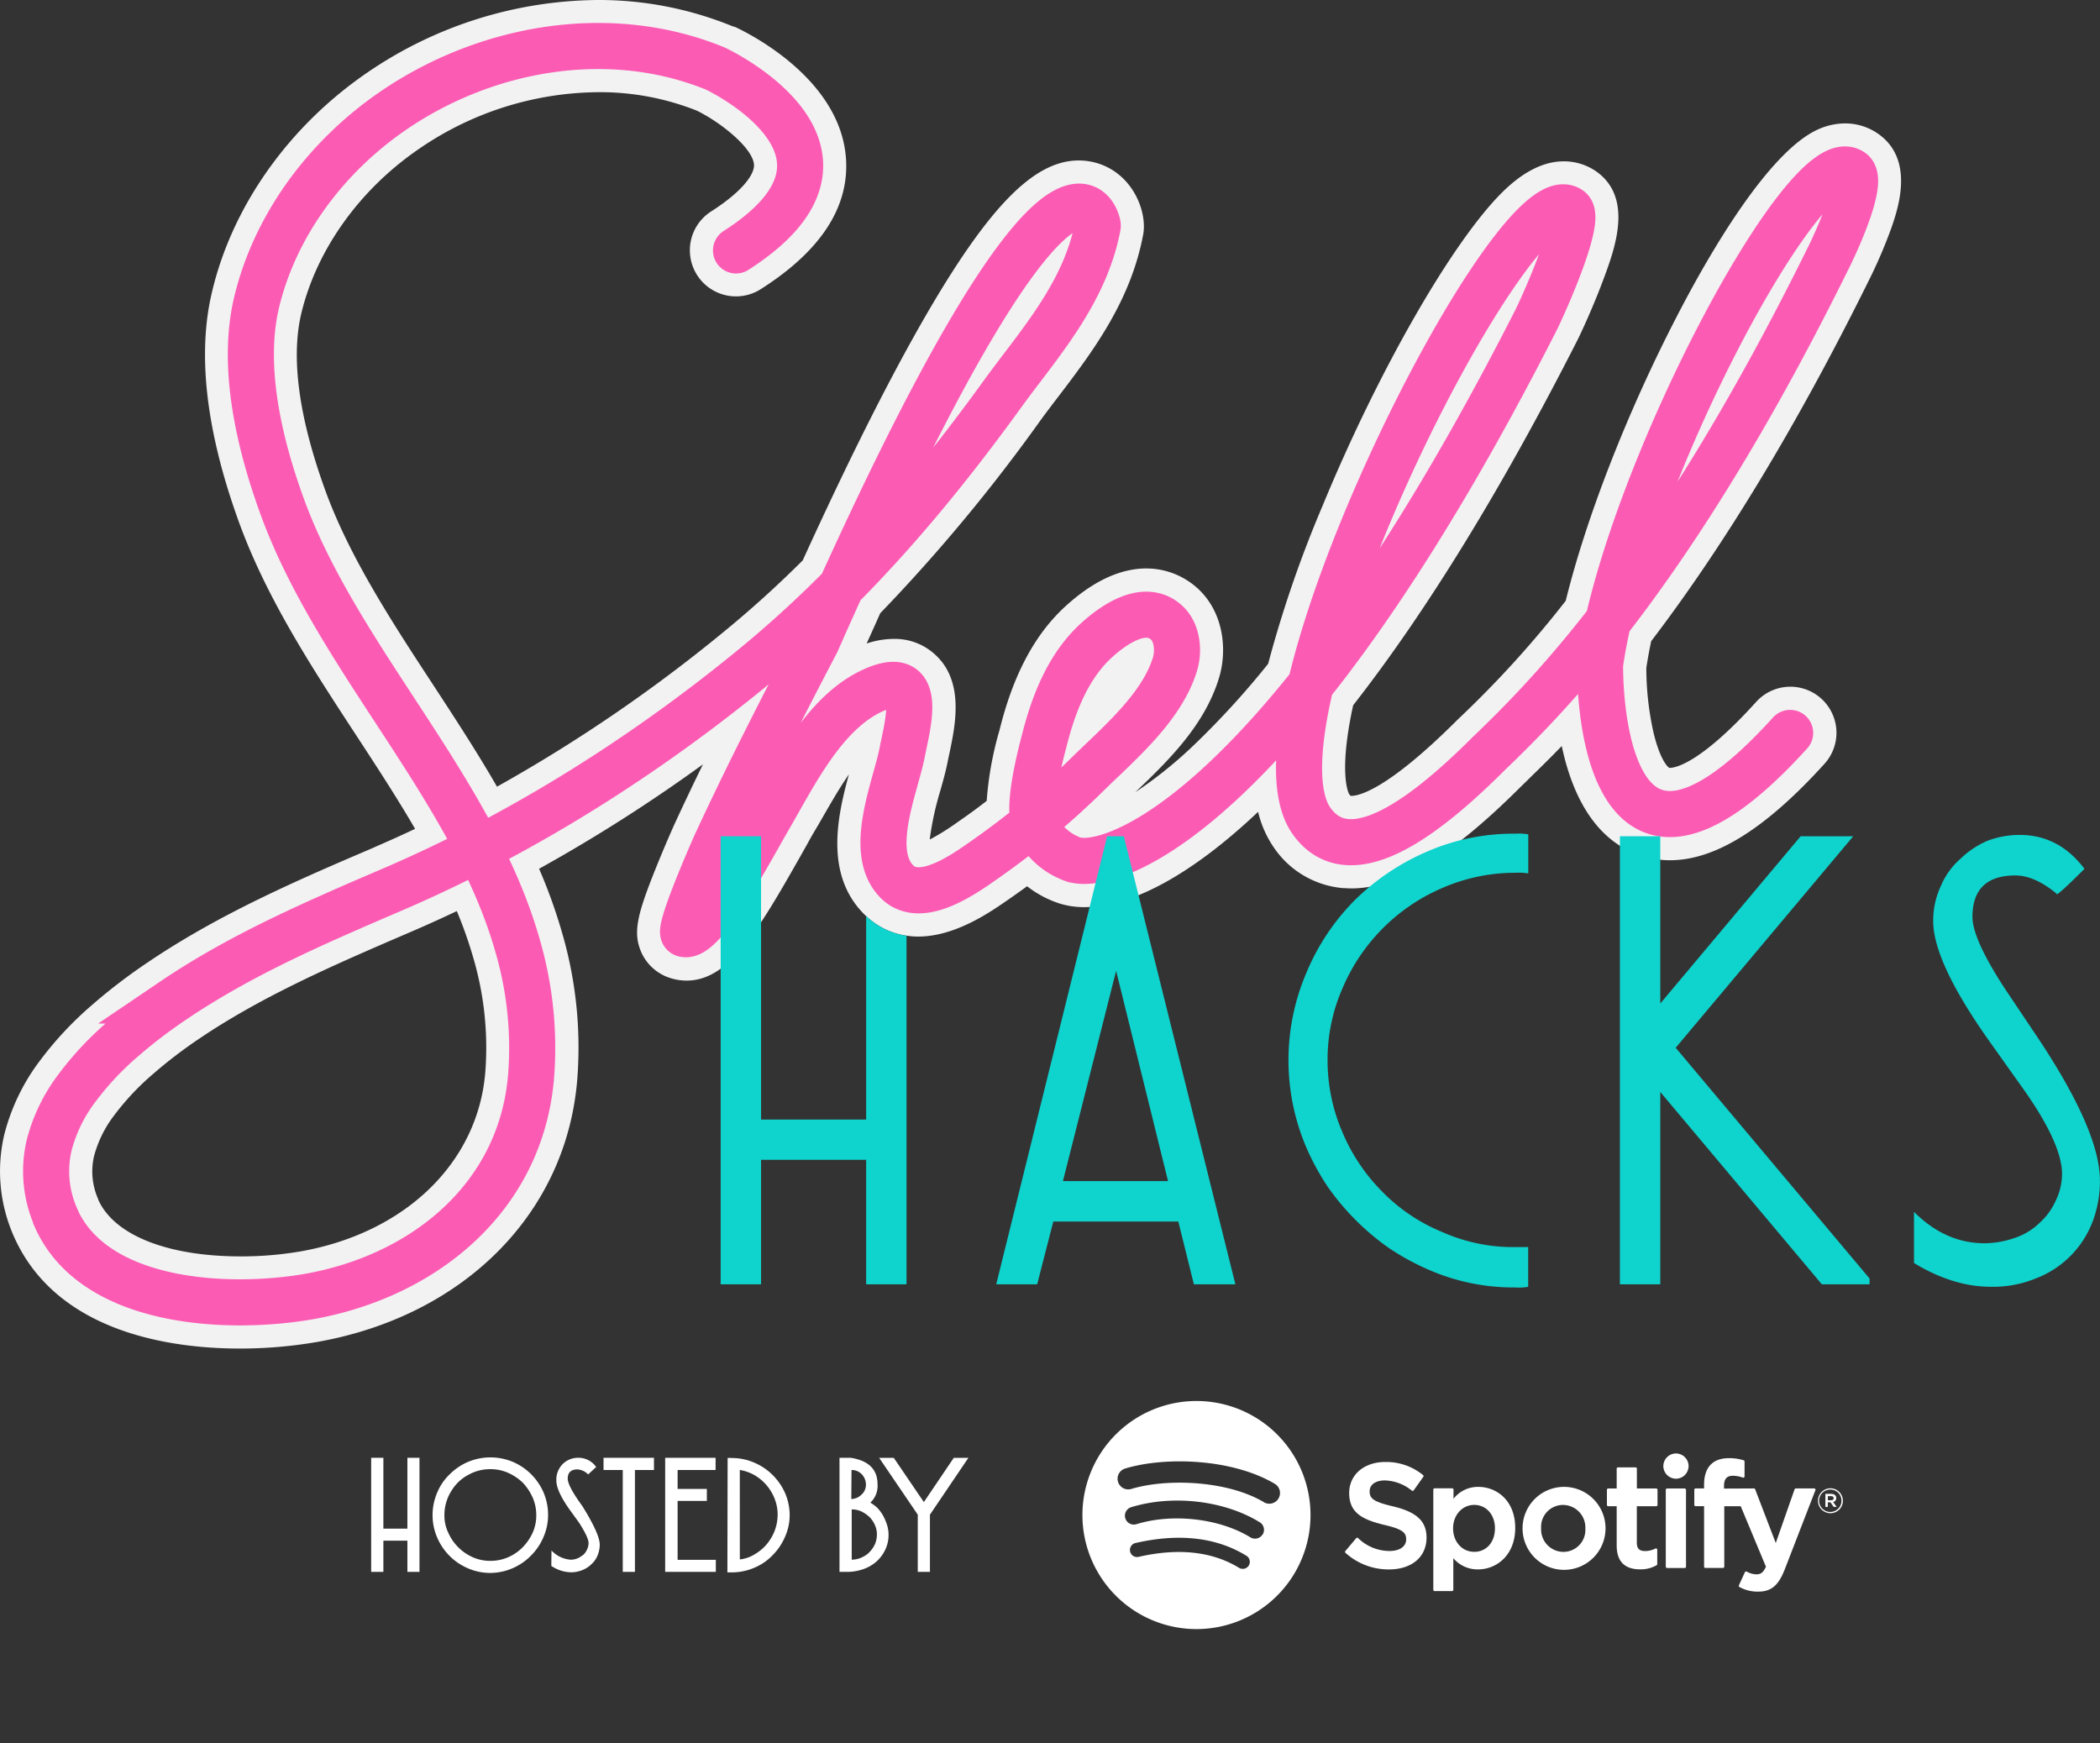 <svg xmlns="http://www.w3.org/2000/svg" viewBox="0 0 455.57 378.15"><rect x="0" y="0" width="455.57" height="378.15" fill="#333333" stroke="none"/><defs><style>.cls-1{fill:#f2f2f2;}.cls-2,.cls-5{fill:none;}.cls-2{stroke:#fc5bb4;stroke-linecap:round;stroke-miterlimit:10;stroke-width:10px;}.cls-3{fill:#0fd3cd;}.cls-4{fill:#fff;}</style></defs><title>logo-sponsored</title><g id="Layer_2" data-name="Layer 2"><g id="Layer_1-2" data-name="Layer 1"><g id="Thicc_Logo" data-name="Thicc Logo"><path class="cls-1" d="M407.51,29.07a12.49,12.49,0,0,0-7.25-2.3A14.28,14.28,0,0,0,394.57,28c-10.92,4.73-24,27.45-30.77,40.58-10.7,20.65-19.68,43.63-24.13,61.75a227.46,227.46,0,0,1-22.63,25l-.91.87,0,0,0,0c-15.27,15.26-21.42,16.45-22.93,16.45H293a2.92,2.92,0,0,1-.32-.39s-2.45-4,.87-19.26c15.91-20.34,32.28-47,48.68-79.26.72-1.42,3.4-7.18,5.61-13.12,2.44-6.56,6.53-17.55-1.4-23.32A12.24,12.24,0,0,0,339.21,35c-4.35,0-8.83,2.27-13.33,6.73-10.88,10.8-26.93,38.79-39,68.08A254.63,254.63,0,0,0,275.11,144a181.85,181.85,0,0,1-15.82,17.36,92.88,92.88,0,0,1-13,10.5c7.08-6.76,15-14.43,18.15-24.76,1.85-6,1.09-14.34-4.75-19.57a16.53,16.53,0,0,0-11-4.21c-5.65,0-11.52,2.73-17.46,8.12-6.75,6.13-11.46,15-14.41,27a73.58,73.58,0,0,0-2.77,15.3c-2,1.57-4.11,3.09-6.19,4.53l-.37.26a51.26,51.26,0,0,1-5.8,3.6A65.56,65.56,0,0,1,204,171.5c.62-2.21,1.2-4.28,1.58-6.23.1-.52.22-1.08.35-1.67,1.38-6.52,3.45-16.38-3.71-22.15a12.89,12.89,0,0,0-8.3-2.85,18.84,18.84,0,0,0-5.91,1c1-2.22,2-4.41,2.94-6.56a369.63,369.63,0,0,0,34.7-41.75c1.25-1.72,2.58-3.47,4-5.32C237,76.32,245.29,65.37,248,50.87c.89-4.79-2.09-13-9.83-15.43a14,14,0,0,0-4.14-.63c-7.46,0-14.85,5.85-24,19-9.65,13.89-21.73,36.69-35.89,67.76-5.34,5.32-10.66,10.15-16.24,14.76a334.37,334.37,0,0,1-50.08,34.33c-4.38-7.6-9.19-14.95-13.86-22.1-9-13.73-18.23-27.88-23.45-42.33-5.7-15.78-7.43-28.65-5.14-38.26C68.72,54.07,78.08,41,91.1,32.16A69.4,69.4,0,0,1,129.68,20,56.88,56.88,0,0,1,151.16,24c5.07,2.47,12.17,8.07,12.41,11.74.12,1.94-2.25,5.62-9.3,10.13a10,10,0,1,0,10.78,16.85C178,54.48,184.22,45,183.53,34.47c-1.12-17-20.25-26.84-24.07-28.63l-.05,0-.05,0-.22-.1-.06,0-.06,0A76.63,76.63,0,0,0,129.71,0,89.63,89.63,0,0,0,79.85,15.63C62.75,27.27,50.4,44.65,46,63.31,42.76,76.77,44.7,93.49,51.74,113c6,16.66,15.92,31.81,25.5,46.46,4.35,6.65,8.8,13.46,12.81,20.35-2.75,1.3-5.5,2.54-8.22,3.72l-1,.45c-16.38,7-33.31,14.32-48.8,24.81a120.19,120.19,0,0,0-12,9.17A75.53,75.53,0,0,0,8.58,230.21a44.88,44.88,0,0,0-7.67,16A34.76,34.76,0,0,0,3,268.2l.06.14C12.5,289.41,37.77,292.55,52,292.55a98.21,98.21,0,0,0,16.81-1.43c32-5.66,54.16-28.08,56.43-57.1a88.62,88.62,0,0,0-3.35-31.83,113.89,113.89,0,0,0-4.94-13.72,348.46,348.46,0,0,0,35.54-22.65c-2.24,4.59-4.3,8.92-6.23,13.11-.21.45-2.25,5.05-4.19,9.91-3.81,9.54-4.78,13.43-3,17.62a10.24,10.24,0,0,0,6.14,5.65,11.76,11.76,0,0,0,3.72.62c9,0,15.23-10.22,24.65-26.88.76-1.35,1.45-2.56,2-3.57s1.29-2.25,2-3.43l.08-.15c2-3.45,4.12-7.28,6.5-10.7-2.53,9.2-5.36,22,3.6,30.61l.13.11a16,16,0,0,0,8.76,4.26,17.07,17.07,0,0,0,2.49.2c8.1,0,15.68-5.29,19.76-8.14l.35-.24q1.78-1.24,3.56-2.54a23,23,0,0,0,6.88,3.69,17.73,17.73,0,0,0,5.58.84c10.34,0,23.5-7.27,37.66-20.67a23,23,0,0,0,3.5,7.86,20.2,20.2,0,0,0,14.88,8.68c.58,0,1.18.07,1.78.07,10.21,0,21.63-6.85,37-22.23l.78-.75c2-2,4.71-4.55,7.93-7.91,2.12,9.95,6.64,19.65,16,23.35a20.21,20.21,0,0,0,7.5,1.43c9.79,0,20.74-6.84,33.49-20.91a10,10,0,1,0-14.82-13.43c-12.32,13.61-17.74,14.3-18.7,14.3h-.13c-.55-.3-2.17-2.24-3.48-7.87a64.85,64.85,0,0,1-1.51-13.81c.27-1.8.62-3.75,1.06-5.81,16.21-21.26,32.25-47.89,47.67-79.18a107.19,107.19,0,0,0,4.41-10.41C411.68,45.47,415.47,34.72,407.51,29.07ZM105.29,232.46c-1.54,19.65-17.23,34.94-40,39a76.28,76.28,0,0,1-13.06,1.1c-15.9,0-27.46-4.6-30.91-12.29l0-.09a14.73,14.73,0,0,1-.93-9.33A25.18,25.18,0,0,1,24.74,242a55.89,55.89,0,0,1,8.45-9,100.42,100.42,0,0,1,10-7.65c13.92-9.43,30-16.33,45.49-23l1.07-.46c3.1-1.34,6.23-2.76,9.35-4.24a92,92,0,0,1,3.55,10.05A69,69,0,0,1,105.29,232.46Z"/><path class="cls-2" d="M388.35,159c-42.52,46.95-41.23-14.88-41.23-14.88,5.56-40,44.8-113.84,54.6-106.9,2.84,2-3.62,15.78-4.85,18.27-32.94,66.81-59.44,94-72.92,107.05l-.84.8c-13,13-30,26.72-38.56,14.8-16.16-22.59,44.05-141.4,56-132.71,2.81,2-6,21.35-7.24,23.83-53.83,105.9-91.74,120.06-100.5,117.17a14.31,14.31,0,0,1-8.45-8.07c-1.62-4,2.09-17.32,2.09-17.32,2-8.09,5.18-16.46,11.45-22.16,3.66-3.33,10.4-8.08,15.11-3.87,2.43,2.17,2.78,6.2,1.86,9.16-2.91,9.41-12.22,17.19-19,23.85a173.4,173.4,0,0,1-22.34,18.54c-4.27,3-13.68,9.78-18.83,4.82-6.69-6.44-.45-20.64,1-28.07,1.32-6.67,4.73-18.5-6.26-13.56-10.54,4.75-17,18-22.49,27.47-4.45,7.66-14.46,26.75-18.59,25.38-1.46-.49,6.43-18.42,6.93-19.5,6.85-14.82,14.3-29.36,21.86-43.82,54.16-122.62,61.13-91,61-90.26-2.75,14.69-13,25.87-20.64,36.41C201.92,107,184.85,127,164.31,144c-23.58,19.48-50.38,36.53-78.52,48.69-16.59,7.13-33.18,14.19-48.2,24.36a111,111,0,0,0-11,8.41,66.14,66.14,0,0,0-9.94,10.64,35,35,0,0,0-6,12.4,24.73,24.73,0,0,0,1.51,15.68l0,.09c8.45,18.85,37.69,20,54.86,17,25-4.42,46.13-21.55,48.21-48a79.17,79.17,0,0,0-3-28.3c-9.78-34.15-39.11-62.13-51.11-95.35-4.8-13.28-8.81-29.89-5.46-44C59.75,48.54,71.07,33.7,85.48,23.89c20.12-13.7,46.87-18.4,69.74-9,0,0,38.16,17.87,4.45,39.44"/><path class="cls-3" d="M240.18,181.41l-24.06,97.2H225L228.5,265h27.12L259,278.61h9l-24.2-97.2Zm-9.59,74.81,11.54-45.61,11.26,45.61Z"/><path class="cls-3" d="M328.76,189.34a11.9,11.9,0,0,1,2.78.14V181a11.86,11.86,0,0,0-2.78-.14,46.73,46.73,0,0,0-19.19,3.89,50.93,50.93,0,0,0-15.71,10.57A49,49,0,0,0,283.42,211a48.21,48.21,0,0,0,0,38A54.45,54.45,0,0,0,288,257.4a54.32,54.32,0,0,0,13.42,13.42,54.44,54.44,0,0,0,8.41,4.59,46,46,0,0,0,18.91,3.89,11.7,11.7,0,0,0,2.78-.14v-8.62h-2.78a37.76,37.76,0,0,1-16-3.33,38.5,38.5,0,0,1-12.93-8.75,40.41,40.41,0,0,1-8.62-12.91A39.2,39.2,0,0,1,288,230a38.49,38.49,0,0,1,3.34-15.83,41,41,0,0,1,21.83-21.65A39.42,39.42,0,0,1,328.76,189.34Z"/><polygon class="cls-3" points="402.04 181.41 390.63 181.41 360.18 217.7 360.18 181.41 351.42 181.41 351.42 278.61 360.18 278.61 360.18 236.89 395.22 278.61 405.58 278.61 405.58 277.36 363.52 227.3 402.04 181.41"/><path class="cls-3" d="M435.23,214.92q-7.33-11.12-7.33-16,0-9,9.32-9,4.17,0,9,4l-.14.14q.55,0,6.12-5.58-5.56-7.35-14-7.35a19.63,19.63,0,0,0-7,1.25,19.4,19.4,0,0,0-5.88,3.9,16.16,16.16,0,0,0-4.24,5.85,17.83,17.83,0,0,0-1.7,7.66q0,9.05,12.65,26.74l7.23,10.17q7.79,11.14,8.07,17.55a13.31,13.31,0,0,1-1.39,6.27,14,14,0,0,1-1.6,2.72,14.83,14.83,0,0,1-2,2.16,14,14,0,0,1-5.42,3.2,20.18,20.18,0,0,1-6.4,1.11q-8.48,0-15.3-6.81V274q8.48,5.15,16.69,5.15a24.3,24.3,0,0,0,9.73-1.81,21.25,21.25,0,0,0,12.24-12.1,24.48,24.48,0,0,0,1.67-9.18q0-10.57-13.15-30.45Z"/><path class="cls-3" d="M187.9,198.71v44.16h-22.8V181.41h-8.76v97.2h8.76v-27h22.8v27h8.76V203A16,16,0,0,1,187.9,198.71Z"/></g><path class="cls-4" d="M88.38,334.23H83.17V341H80.52V316.25h2.65v15.37h5.21V316.25H91V341H88.38Z"/><path class="cls-4" d="M118.9,328.67a11.94,11.94,0,0,1-1,4.78,12.63,12.63,0,0,1-2.69,4,12.48,12.48,0,0,1-8.86,3.78,12.17,12.17,0,0,1-4.82-1,12.6,12.6,0,0,1-6.69-6.69,12.19,12.19,0,0,1-1-4.82,12.39,12.39,0,0,1,1-4.91,11.66,11.66,0,0,1,2.74-4,12.61,12.61,0,0,1,4-2.69,12.63,12.63,0,0,1,9.64,0,12.72,12.72,0,0,1,6.69,6.64A12.4,12.4,0,0,1,118.9,328.67Zm-20.8-5.51a9.82,9.82,0,0,0-1.69,5.51,8.6,8.6,0,0,0,.83,3.82,10.45,10.45,0,0,0,5.34,5.34,9.21,9.21,0,0,0,3.82.78,9.61,9.61,0,0,0,3.82-.78,10,10,0,0,0,3.17-2.17,11,11,0,0,0,2.17-3.17,9.19,9.19,0,0,0,.78-3.82,9.49,9.49,0,0,0-.78-3.78,11.59,11.59,0,0,0-2.08-3.17,11,11,0,0,0-3.17-2.17,9.18,9.18,0,0,0-3.91-.83,9.56,9.56,0,0,0-4.69,1.17A9.32,9.32,0,0,0,98.1,323.16Z"/><path class="cls-4" d="M119.64,336.36a6.31,6.31,0,0,0,4.21,2,4.08,4.08,0,0,0,1.35-.26,3.44,3.44,0,0,0,.65-.33l.61-.41a3.18,3.18,0,0,0,.87-1.17,3.25,3.25,0,0,0,.35-1.48q0-1.13-2-4.3l-1.82-2.52q-3.17-4.34-3.17-6.73a4.82,4.82,0,0,1,1.39-3.56,4.7,4.7,0,0,1,3.47-1.35,4.63,4.63,0,0,1,3.78,2l-1.74,1.61a3.57,3.57,0,0,0-2.3-1.09q-2.13,0-2.13,2,0,1.61,3.17,5.95,3.78,6.08,3.78,8.38a6.18,6.18,0,0,1-.48,2.34,5,5,0,0,1-1.3,1.87,5.77,5.77,0,0,1-2,1.3,6.49,6.49,0,0,1-2.47.48,7.88,7.88,0,0,1-4.26-1.39Z"/><path class="cls-4" d="M135.1,341V318.9h-4.17v-2.65h10.94v2.65h-4.13V341Z"/><path class="cls-4" d="M144.3,316.25h10.94v2.65H147V323h6.34v2.61H147v12.77h8.29V341H144.3Z"/><path class="cls-4" d="M157.85,316.3a4.08,4.08,0,0,1,.91,0,12.15,12.15,0,0,1,4.86,1,12.62,12.62,0,0,1,4,2.69,12.8,12.8,0,0,1,2.69,3.91,12.1,12.1,0,0,1,1,4.78,11.52,11.52,0,0,1-1,4.69,12.63,12.63,0,0,1-2.69,4,11.67,11.67,0,0,1-4,2.74,12.4,12.4,0,0,1-4.91,1h-.91Zm2.65,22a7.62,7.62,0,0,0,3.24-1.13,9.86,9.86,0,0,0,2.63-2.21,10.5,10.5,0,0,0,1.73-3,10,10,0,0,0,.6-3.39,9.32,9.32,0,0,0-.65-3.43,10.2,10.2,0,0,0-4.36-5.12,9.63,9.63,0,0,0-3.2-1.13Z"/><path class="cls-4" d="M184.55,316.25q5.82.91,5.82,5.73a4.93,4.93,0,0,1-1.56,4,8.56,8.56,0,0,1,1.56,1.17,9.41,9.41,0,0,1,1.26,1.74,12.58,12.58,0,0,1,.83,2,7.47,7.47,0,0,1-.39,5.25,8.23,8.23,0,0,1-1.87,2.56,8.44,8.44,0,0,1-2.87,1.69,10.58,10.58,0,0,1-3.6.61h-1.61V316.25Zm.13,8.94a3.16,3.16,0,0,0,2.17-.91,2.83,2.83,0,0,0,1-2.26,3.21,3.21,0,0,0-.91-2.21,3,3,0,0,0-2.21-.91Zm.09,13.16a5.15,5.15,0,0,0,2.17-.48,6.62,6.62,0,0,0,.93-.52,4.21,4.21,0,0,0,.8-.69,5.93,5.93,0,0,0,1.17-1.74,5.34,5.34,0,0,0,.39-2,4.8,4.8,0,0,0-.43-2.08,5.94,5.94,0,0,0-1.17-1.74,7.51,7.51,0,0,0-1.78-1.22,4.8,4.8,0,0,0-2.08-.43Z"/><path class="cls-4" d="M199.1,341V328.59l-8.38-12.33h3.17l6.53,9.6,6.49-9.6h3.17l-8.34,12.33V341Z"/><polygon class="cls-5" points="399.79 279.19 234.82 279.19 210.08 279.19 210.08 378.15 234.82 378.15 399.79 378.15 424.53 378.15 424.53 279.19 399.79 279.19"/><path class="cls-4" d="M259.56,303.93a24.74,24.74,0,1,0,24.74,24.74A24.74,24.74,0,0,0,259.56,303.93Zm11.35,35.68a1.54,1.54,0,0,1-2.12.51c-5.81-3.55-13.12-4.35-21.73-2.39a1.54,1.54,0,1,1-.69-3c9.42-2.15,17.51-1.23,24,2.76A1.54,1.54,0,0,1,270.91,339.62Zm3-6.74a1.93,1.93,0,0,1-2.65.64c-6.65-4.09-16.79-5.27-24.65-2.88a1.93,1.93,0,1,1-1.12-3.69c9-2.73,20.16-1.41,27.79,3.29A1.93,1.93,0,0,1,273.93,332.88Zm.26-7c-8-4.74-21.13-5.17-28.74-2.86a2.31,2.31,0,1,1-1.34-4.43c8.74-2.65,23.27-2.14,32.45,3.31a2.31,2.31,0,0,1-2.36,4Z"/><path class="cls-4" d="M302.13,326.77c-4.27-1-5-1.73-5-3.24s1.34-2.37,3.32-2.37a9.71,9.71,0,0,1,5.84,2.22.28.28,0,0,0,.21.05.28.28,0,0,0,.18-.11l2.09-2.94a.28.28,0,0,0-.05-.38,12.62,12.62,0,0,0-8.2-2.84c-4.61,0-7.83,2.77-7.83,6.73,0,4.25,2.78,5.75,7.58,6.91,4.09.94,4.78,1.73,4.78,3.14,0,1.56-1.39,2.53-3.64,2.53a9.81,9.81,0,0,1-6.8-2.81.29.29,0,0,0-.21-.07.28.28,0,0,0-.19.1l-2.34,2.78a.28.28,0,0,0,0,.39,13.94,13.94,0,0,0,9.42,3.61c5,0,8.18-2.72,8.18-6.92C309.46,330,307.33,328,302.13,326.77Z"/><path class="cls-4" d="M320.7,322.56a6.7,6.7,0,0,0-5.38,2.59v-2a.28.28,0,0,0-.28-.28h-3.82a.28.28,0,0,0-.28.28v21.74a.28.28,0,0,0,.28.28H315a.28.28,0,0,0,.28-.28v-6.86a6.87,6.87,0,0,0,5.38,2.43c4,0,8.05-3.08,8.05-9S324.7,322.56,320.7,322.56Zm3.61,9c0,3-1.85,5.09-4.49,5.09s-4.59-2.19-4.59-5.09,2-5.09,4.59-5.09S324.31,328.58,324.31,331.53Z"/><path class="cls-4" d="M339.14,322.56a9,9,0,1,0,9.16,9A9,9,0,0,0,339.14,322.56Zm0,14.1a4.86,4.86,0,0,1-4.81-5.12,4.75,4.75,0,0,1,4.75-5.06,4.88,4.88,0,0,1,4.84,5.13A4.76,4.76,0,0,1,339.14,336.66Z"/><path class="cls-4" d="M359.31,322.91H355.1v-4.3a.28.28,0,0,0-.28-.28H351a.28.28,0,0,0-.28.28v4.3h-1.84a.28.28,0,0,0-.28.28v3.29a.28.28,0,0,0,.28.28h1.84v8.51c0,3.44,1.71,5.18,5.08,5.18a7,7,0,0,0,3.58-.89.28.28,0,0,0,.14-.24v-3.13a.28.28,0,0,0-.41-.25,4.82,4.82,0,0,1-2.25.54c-1.23,0-1.77-.56-1.77-1.81v-7.91h4.21a.28.28,0,0,0,.28-.28v-3.29A.28.28,0,0,0,359.31,322.91Z"/><path class="cls-4" d="M374,322.93v-.53c0-1.55.6-2.25,1.93-2.25a6.46,6.46,0,0,1,2.16.4.28.28,0,0,0,.37-.27v-3.22a.28.28,0,0,0-.2-.27,10.5,10.5,0,0,0-3.18-.46c-3.53,0-5.4,2-5.4,5.75v.81h-1.84a.28.28,0,0,0-.28.28v3.3a.28.28,0,0,0,.28.28h1.84v13.12a.28.28,0,0,0,.28.28h3.82a.28.28,0,0,0,.28-.28V326.76h3.57l5.47,13.12c-.62,1.38-1.23,1.65-2.07,1.65a4.41,4.41,0,0,1-2.11-.6.29.29,0,0,0-.22,0,.28.28,0,0,0-.17.15l-1.3,2.84a.28.28,0,0,0,.12.36,8.05,8.05,0,0,0,4.08,1c2.82,0,4.39-1.32,5.76-4.85l6.64-17.15a.28.28,0,0,0-.26-.38h-4a.28.28,0,0,0-.26.19l-4.08,11.65-4.47-11.66a.28.28,0,0,0-.26-.18Z"/><rect class="cls-4" x="361.37" y="322.91" width="4.39" height="17.25" rx="0.28" ry="0.28"/><circle class="cls-4" cx="363.58" cy="318.05" r="2.74"/><path class="cls-4" d="M397.08,328.27a2.7,2.7,0,1,1,2.71-2.71A2.68,2.68,0,0,1,397.08,328.27Zm0-5.13a2.43,2.43,0,1,0,2.41,2.42A2.41,2.41,0,0,0,397.1,323.14Zm.6,2.7.76,1.07h-.64l-.69-1h-.59v1H396v-2.83h1.26c.66,0,1.09.34,1.09.9A.84.84,0,0,1,397.7,325.84Zm-.45-1.27h-.7v.89h.7c.35,0,.56-.17.56-.45S397.59,324.57,397.24,324.57Z"/></g></g></svg>